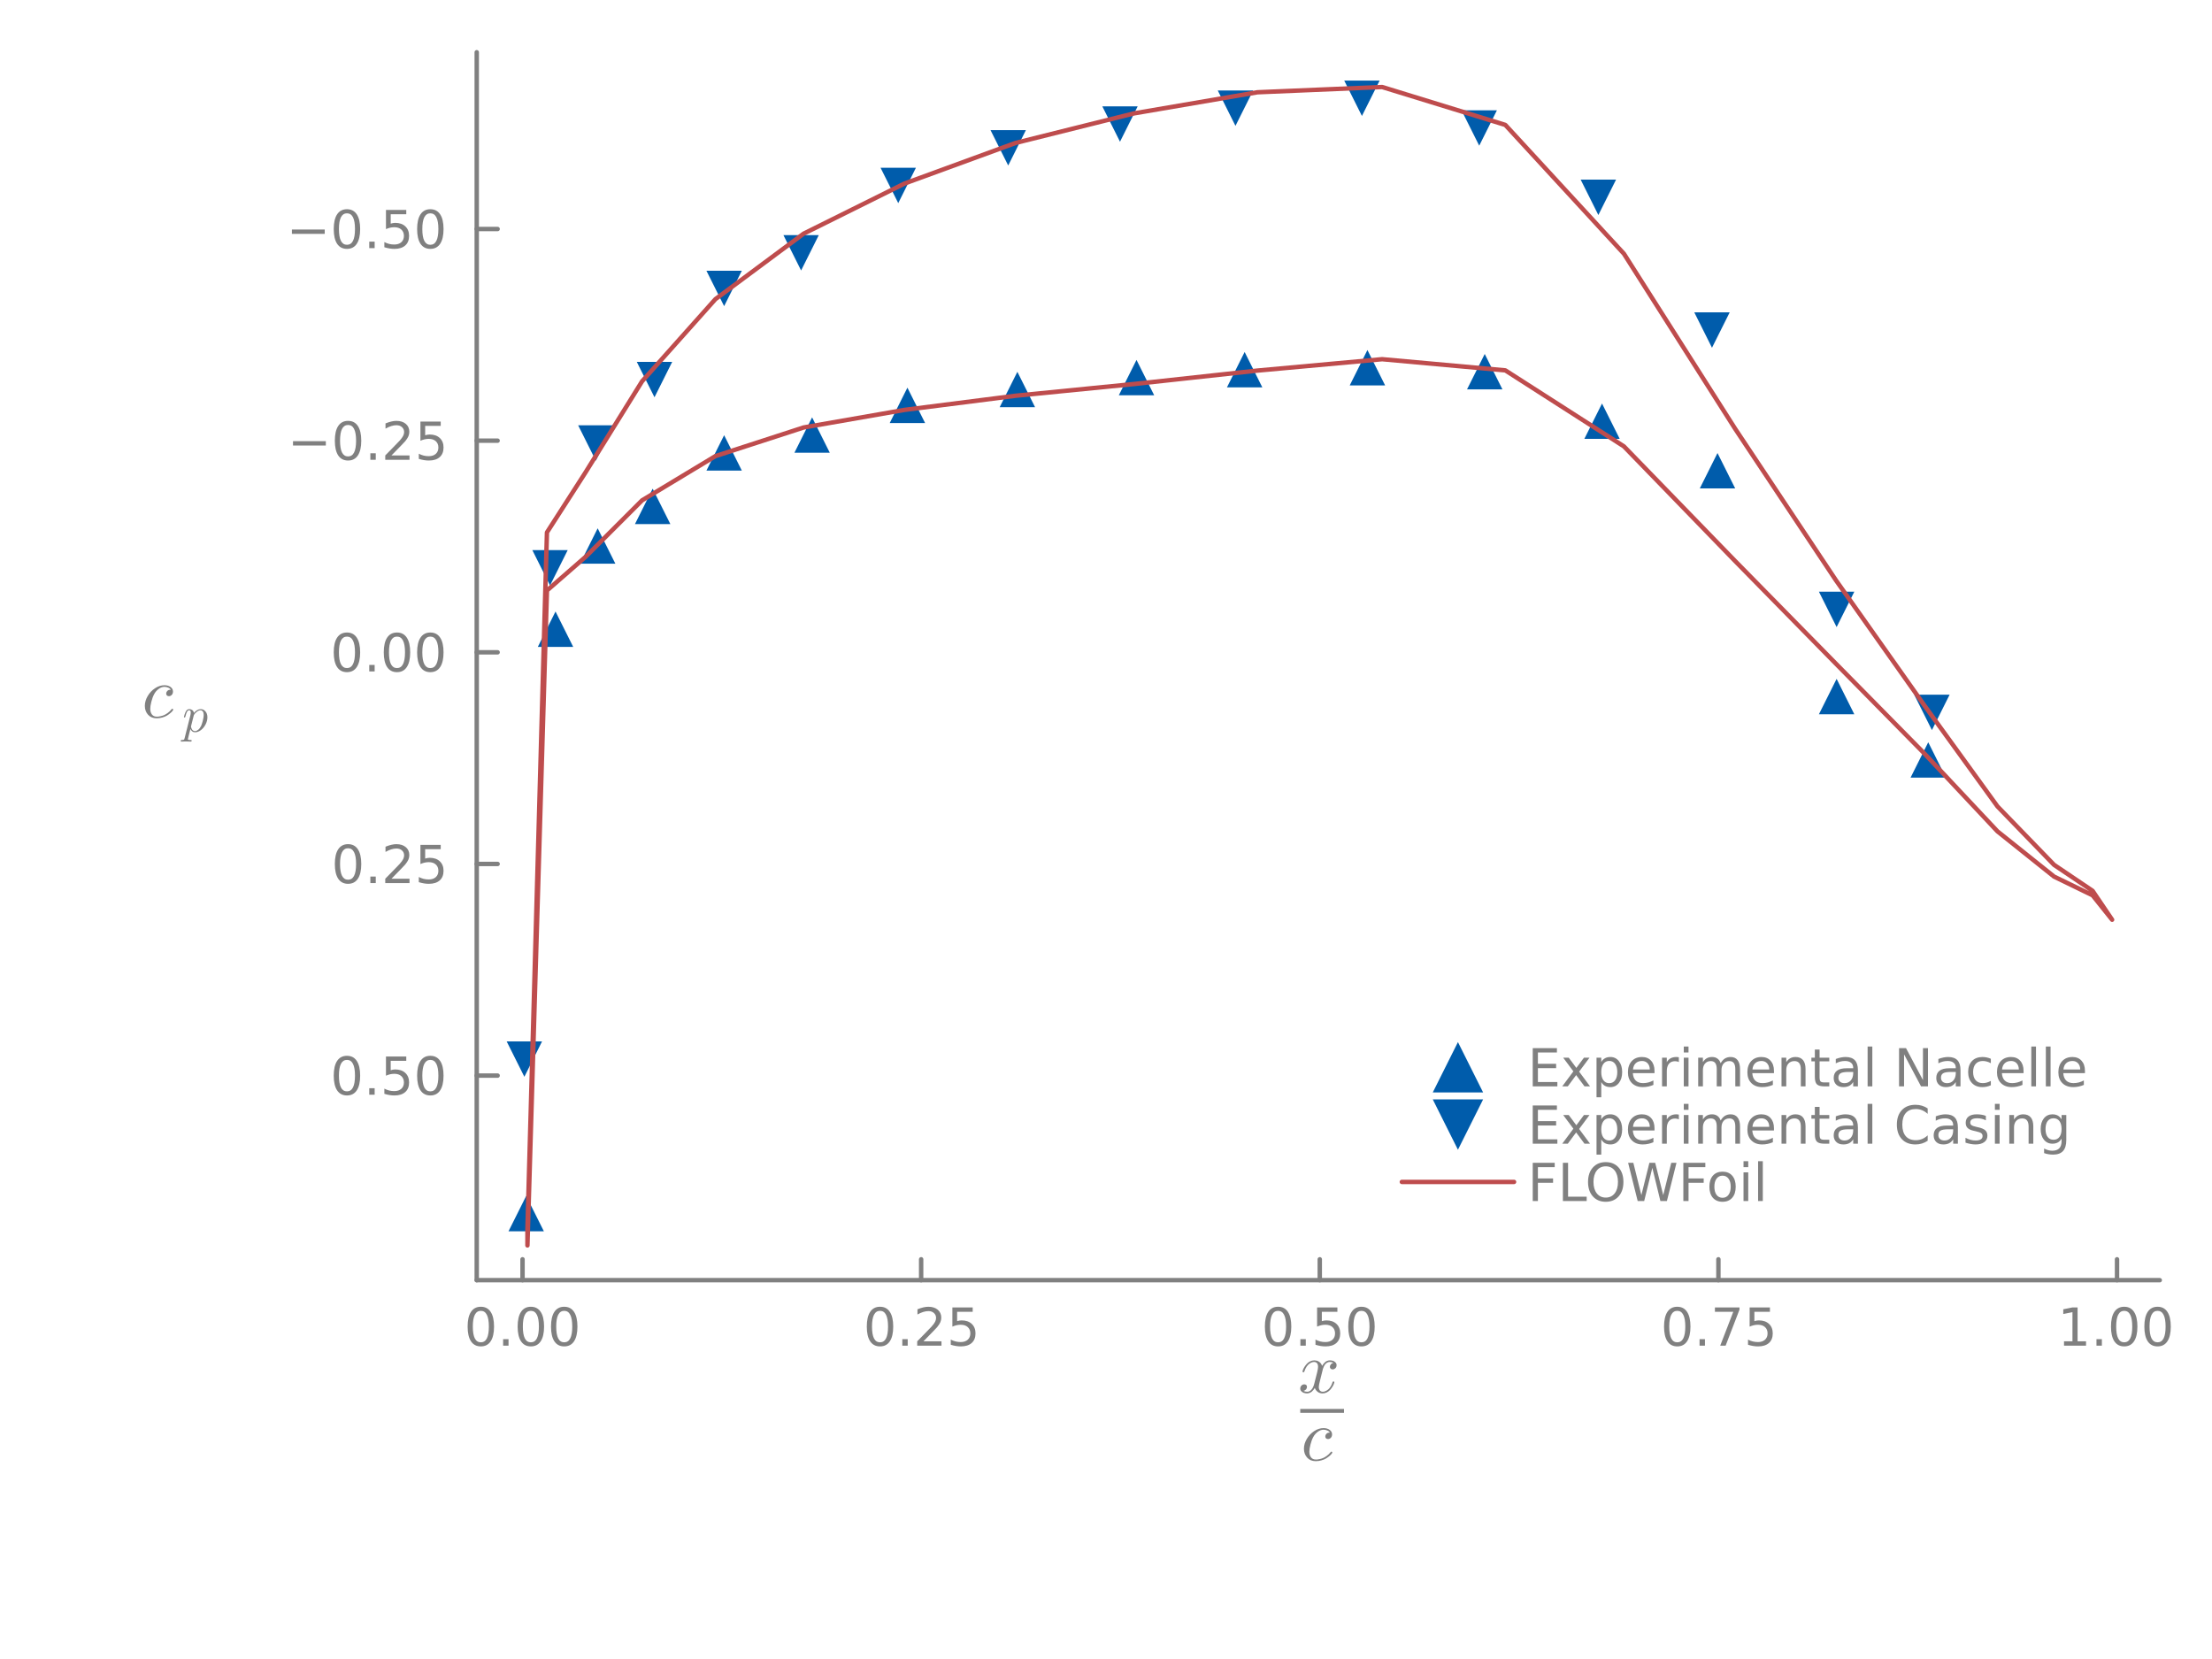 <?xml version="1.0" encoding="utf-8"?>
<svg xmlns="http://www.w3.org/2000/svg" xmlns:xlink="http://www.w3.org/1999/xlink" width="500" height="375" viewBox="0 0 2000 1500">
<defs>
  <clipPath id="clip530">
    <rect x="0" y="0" width="2000" height="1500"/>
  </clipPath>
</defs>
<defs>
  <clipPath id="clip531">
    <rect x="400" y="0" width="1401" height="1401"/>
  </clipPath>
</defs>
<defs>
  <clipPath id="clip532">
    <rect x="431" y="47" width="1523" height="1111"/>
  </clipPath>
</defs>
<polyline clip-path="url(#clip530)" style="stroke:#808080; stroke-linecap:round; stroke-linejoin:round; stroke-width:4; stroke-opacity:1; fill:none" points="431.038,1157.49 1952.76,1157.49 "/>
<polyline clip-path="url(#clip530)" style="stroke:#808080; stroke-linecap:round; stroke-linejoin:round; stroke-width:4; stroke-opacity:1; fill:none" points="472.449,1157.49 472.449,1138.6 "/>
<polyline clip-path="url(#clip530)" style="stroke:#808080; stroke-linecap:round; stroke-linejoin:round; stroke-width:4; stroke-opacity:1; fill:none" points="832.868,1157.49 832.868,1138.6 "/>
<polyline clip-path="url(#clip530)" style="stroke:#808080; stroke-linecap:round; stroke-linejoin:round; stroke-width:4; stroke-opacity:1; fill:none" points="1193.29,1157.49 1193.29,1138.6 "/>
<polyline clip-path="url(#clip530)" style="stroke:#808080; stroke-linecap:round; stroke-linejoin:round; stroke-width:4; stroke-opacity:1; fill:none" points="1553.71,1157.49 1553.71,1138.6 "/>
<polyline clip-path="url(#clip530)" style="stroke:#808080; stroke-linecap:round; stroke-linejoin:round; stroke-width:4; stroke-opacity:1; fill:none" points="1914.13,1157.49 1914.13,1138.6 "/>
<path clip-path="url(#clip530)" d="M434.752 1185.21 Q431.141 1185.21 429.312 1188.78 Q427.507 1192.32 427.507 1199.45 Q427.507 1206.55 429.312 1210.12 Q431.141 1213.66 434.752 1213.66 Q438.386 1213.66 440.192 1210.12 Q442.02 1206.55 442.02 1199.45 Q442.02 1192.32 440.192 1188.78 Q438.386 1185.21 434.752 1185.21 M434.752 1181.51 Q440.562 1181.51 443.618 1186.11 Q446.696 1190.7 446.696 1199.45 Q446.696 1208.17 443.618 1212.78 Q440.562 1217.36 434.752 1217.36 Q428.942 1217.36 425.863 1212.78 Q422.808 1208.17 422.808 1199.45 Q422.808 1190.7 425.863 1186.11 Q428.942 1181.51 434.752 1181.51 Z" fill="#808080" fill-rule="nonzero" fill-opacity="1" /><path clip-path="url(#clip530)" d="M454.914 1210.81 L459.798 1210.81 L459.798 1216.69 L454.914 1216.69 L454.914 1210.81 Z" fill="#808080" fill-rule="nonzero" fill-opacity="1" /><path clip-path="url(#clip530)" d="M479.983 1185.21 Q476.372 1185.21 474.543 1188.78 Q472.738 1192.32 472.738 1199.45 Q472.738 1206.55 474.543 1210.12 Q476.372 1213.66 479.983 1213.66 Q483.617 1213.66 485.423 1210.12 Q487.252 1206.55 487.252 1199.45 Q487.252 1192.32 485.423 1188.78 Q483.617 1185.21 479.983 1185.21 M479.983 1181.51 Q485.793 1181.51 488.849 1186.11 Q491.928 1190.7 491.928 1199.45 Q491.928 1208.17 488.849 1212.78 Q485.793 1217.36 479.983 1217.36 Q474.173 1217.36 471.094 1212.78 Q468.039 1208.17 468.039 1199.45 Q468.039 1190.7 471.094 1186.11 Q474.173 1181.51 479.983 1181.51 Z" fill="#808080" fill-rule="nonzero" fill-opacity="1" /><path clip-path="url(#clip530)" d="M510.145 1185.21 Q506.534 1185.21 504.705 1188.78 Q502.9 1192.32 502.9 1199.45 Q502.9 1206.55 504.705 1210.12 Q506.534 1213.66 510.145 1213.66 Q513.779 1213.66 515.585 1210.12 Q517.414 1206.55 517.414 1199.45 Q517.414 1192.32 515.585 1188.78 Q513.779 1185.21 510.145 1185.21 M510.145 1181.51 Q515.955 1181.51 519.011 1186.11 Q522.09 1190.7 522.09 1199.45 Q522.09 1208.17 519.011 1212.78 Q515.955 1217.36 510.145 1217.36 Q504.335 1217.36 501.256 1212.78 Q498.201 1208.17 498.201 1199.45 Q498.201 1190.7 501.256 1186.11 Q504.335 1181.51 510.145 1181.51 Z" fill="#808080" fill-rule="nonzero" fill-opacity="1" /><path clip-path="url(#clip530)" d="M795.669 1185.21 Q792.058 1185.21 790.229 1188.78 Q788.424 1192.32 788.424 1199.45 Q788.424 1206.55 790.229 1210.12 Q792.058 1213.66 795.669 1213.66 Q799.303 1213.66 801.109 1210.12 Q802.938 1206.55 802.938 1199.45 Q802.938 1192.32 801.109 1188.78 Q799.303 1185.21 795.669 1185.21 M795.669 1181.51 Q801.479 1181.51 804.535 1186.11 Q807.613 1190.7 807.613 1199.45 Q807.613 1208.17 804.535 1212.78 Q801.479 1217.36 795.669 1217.36 Q789.859 1217.36 786.78 1212.78 Q783.725 1208.17 783.725 1199.45 Q783.725 1190.7 786.78 1186.11 Q789.859 1181.51 795.669 1181.51 Z" fill="#808080" fill-rule="nonzero" fill-opacity="1" /><path clip-path="url(#clip530)" d="M815.831 1210.81 L820.715 1210.81 L820.715 1216.69 L815.831 1216.69 L815.831 1210.81 Z" fill="#808080" fill-rule="nonzero" fill-opacity="1" /><path clip-path="url(#clip530)" d="M834.928 1212.76 L851.247 1212.76 L851.247 1216.69 L829.303 1216.69 L829.303 1212.76 Q831.965 1210 836.548 1205.37 Q841.155 1200.72 842.335 1199.38 Q844.581 1196.86 845.46 1195.12 Q846.363 1193.36 846.363 1191.67 Q846.363 1188.92 844.419 1187.18 Q842.497 1185.44 839.396 1185.44 Q837.197 1185.44 834.743 1186.21 Q832.312 1186.97 829.535 1188.52 L829.535 1183.8 Q832.359 1182.67 834.812 1182.09 Q837.266 1181.51 839.303 1181.51 Q844.673 1181.51 847.868 1184.19 Q851.062 1186.88 851.062 1191.37 Q851.062 1193.5 850.252 1195.42 Q849.465 1197.32 847.359 1199.91 Q846.78 1200.58 843.678 1203.8 Q840.576 1206.99 834.928 1212.76 Z" fill="#808080" fill-rule="nonzero" fill-opacity="1" /><path clip-path="url(#clip530)" d="M861.108 1182.13 L879.465 1182.13 L879.465 1186.07 L865.391 1186.07 L865.391 1194.54 Q866.409 1194.19 867.428 1194.03 Q868.446 1193.85 869.465 1193.85 Q875.252 1193.85 878.632 1197.02 Q882.011 1200.19 882.011 1205.61 Q882.011 1211.18 878.539 1214.29 Q875.067 1217.36 868.747 1217.36 Q866.571 1217.36 864.303 1216.99 Q862.058 1216.62 859.65 1215.88 L859.65 1211.18 Q861.733 1212.32 863.956 1212.87 Q866.178 1213.43 868.655 1213.43 Q872.659 1213.43 874.997 1211.32 Q877.335 1209.22 877.335 1205.61 Q877.335 1201.99 874.997 1199.89 Q872.659 1197.78 868.655 1197.78 Q866.78 1197.78 864.905 1198.2 Q863.053 1198.61 861.108 1199.49 L861.108 1182.13 Z" fill="#808080" fill-rule="nonzero" fill-opacity="1" /><path clip-path="url(#clip530)" d="M1155.59 1185.21 Q1151.98 1185.21 1150.15 1188.78 Q1148.35 1192.32 1148.35 1199.45 Q1148.35 1206.55 1150.15 1210.12 Q1151.98 1213.66 1155.59 1213.66 Q1159.22 1213.66 1161.03 1210.12 Q1162.86 1206.55 1162.86 1199.45 Q1162.86 1192.32 1161.03 1188.78 Q1159.22 1185.21 1155.59 1185.21 M1155.59 1181.51 Q1161.4 1181.51 1164.46 1186.11 Q1167.54 1190.7 1167.54 1199.45 Q1167.54 1208.17 1164.46 1212.78 Q1161.4 1217.36 1155.59 1217.36 Q1149.78 1217.36 1146.7 1212.78 Q1143.65 1208.17 1143.65 1199.45 Q1143.65 1190.7 1146.7 1186.11 Q1149.78 1181.51 1155.59 1181.51 Z" fill="#808080" fill-rule="nonzero" fill-opacity="1" /><path clip-path="url(#clip530)" d="M1175.75 1210.81 L1180.64 1210.81 L1180.64 1216.69 L1175.75 1216.69 L1175.75 1210.81 Z" fill="#808080" fill-rule="nonzero" fill-opacity="1" /><path clip-path="url(#clip530)" d="M1190.87 1182.13 L1209.22 1182.13 L1209.22 1186.07 L1195.15 1186.07 L1195.15 1194.54 Q1196.17 1194.19 1197.19 1194.03 Q1198.21 1193.85 1199.22 1193.85 Q1205.01 1193.85 1208.39 1197.02 Q1211.77 1200.19 1211.77 1205.61 Q1211.77 1211.18 1208.3 1214.29 Q1204.83 1217.36 1198.51 1217.36 Q1196.33 1217.36 1194.06 1216.99 Q1191.82 1216.62 1189.41 1215.88 L1189.41 1211.18 Q1191.49 1212.32 1193.72 1212.87 Q1195.94 1213.43 1198.41 1213.43 Q1202.42 1213.43 1204.76 1211.32 Q1207.1 1209.22 1207.1 1205.61 Q1207.1 1201.99 1204.76 1199.89 Q1202.42 1197.78 1198.41 1197.78 Q1196.54 1197.78 1194.66 1198.2 Q1192.81 1198.61 1190.87 1199.49 L1190.87 1182.13 Z" fill="#808080" fill-rule="nonzero" fill-opacity="1" /><path clip-path="url(#clip530)" d="M1230.98 1185.21 Q1227.37 1185.21 1225.54 1188.78 Q1223.74 1192.32 1223.74 1199.45 Q1223.74 1206.55 1225.54 1210.12 Q1227.37 1213.66 1230.98 1213.66 Q1234.62 1213.66 1236.42 1210.12 Q1238.25 1206.55 1238.25 1199.45 Q1238.25 1192.32 1236.42 1188.78 Q1234.62 1185.21 1230.98 1185.21 M1230.98 1181.51 Q1236.79 1181.51 1239.85 1186.11 Q1242.93 1190.7 1242.93 1199.45 Q1242.93 1208.17 1239.85 1212.78 Q1236.79 1217.36 1230.98 1217.36 Q1225.17 1217.36 1222.09 1212.78 Q1219.04 1208.17 1219.04 1199.45 Q1219.04 1190.7 1222.09 1186.11 Q1225.17 1181.51 1230.98 1181.51 Z" fill="#808080" fill-rule="nonzero" fill-opacity="1" /><path clip-path="url(#clip530)" d="M1516.51 1185.21 Q1512.9 1185.21 1511.07 1188.78 Q1509.26 1192.32 1509.26 1199.45 Q1509.26 1206.55 1511.07 1210.12 Q1512.9 1213.66 1516.51 1213.66 Q1520.14 1213.66 1521.95 1210.12 Q1523.78 1206.55 1523.78 1199.45 Q1523.78 1192.32 1521.95 1188.78 Q1520.14 1185.21 1516.51 1185.21 M1516.51 1181.51 Q1522.32 1181.51 1525.37 1186.11 Q1528.45 1190.7 1528.45 1199.45 Q1528.45 1208.17 1525.37 1212.78 Q1522.32 1217.36 1516.51 1217.36 Q1510.7 1217.36 1507.62 1212.78 Q1504.56 1208.17 1504.56 1199.45 Q1504.56 1190.7 1507.62 1186.11 Q1510.7 1181.51 1516.51 1181.51 Z" fill="#808080" fill-rule="nonzero" fill-opacity="1" /><path clip-path="url(#clip530)" d="M1536.67 1210.81 L1541.55 1210.81 L1541.55 1216.69 L1536.67 1216.69 L1536.67 1210.81 Z" fill="#808080" fill-rule="nonzero" fill-opacity="1" /><path clip-path="url(#clip530)" d="M1550.56 1182.13 L1572.78 1182.13 L1572.78 1184.12 L1560.23 1216.69 L1555.35 1216.69 L1567.16 1186.07 L1550.56 1186.07 L1550.56 1182.13 Z" fill="#808080" fill-rule="nonzero" fill-opacity="1" /><path clip-path="url(#clip530)" d="M1581.95 1182.13 L1600.3 1182.13 L1600.3 1186.07 L1586.23 1186.07 L1586.23 1194.54 Q1587.25 1194.19 1588.27 1194.03 Q1589.29 1193.85 1590.3 1193.85 Q1596.09 1193.85 1599.47 1197.02 Q1602.85 1200.19 1602.85 1205.61 Q1602.85 1211.18 1599.38 1214.29 Q1595.91 1217.36 1589.59 1217.36 Q1587.41 1217.36 1585.14 1216.99 Q1582.9 1216.62 1580.49 1215.88 L1580.49 1211.18 Q1582.57 1212.32 1584.79 1212.87 Q1587.02 1213.43 1589.49 1213.43 Q1593.5 1213.43 1595.84 1211.32 Q1598.17 1209.22 1598.17 1205.61 Q1598.17 1201.99 1595.84 1199.89 Q1593.5 1197.78 1589.49 1197.78 Q1587.62 1197.78 1585.74 1198.2 Q1583.89 1198.61 1581.95 1199.49 L1581.95 1182.13 Z" fill="#808080" fill-rule="nonzero" fill-opacity="1" /><path clip-path="url(#clip530)" d="M1866.2 1212.76 L1873.84 1212.76 L1873.84 1186.39 L1865.53 1188.06 L1865.53 1183.8 L1873.79 1182.13 L1878.47 1182.13 L1878.47 1212.76 L1886.11 1212.76 L1886.11 1216.69 L1866.2 1216.69 L1866.2 1212.76 Z" fill="#808080" fill-rule="nonzero" fill-opacity="1" /><path clip-path="url(#clip530)" d="M1895.55 1210.81 L1900.43 1210.81 L1900.43 1216.69 L1895.55 1216.69 L1895.55 1210.81 Z" fill="#808080" fill-rule="nonzero" fill-opacity="1" /><path clip-path="url(#clip530)" d="M1920.62 1185.21 Q1917.01 1185.21 1915.18 1188.78 Q1913.37 1192.32 1913.37 1199.45 Q1913.37 1206.55 1915.18 1210.12 Q1917.01 1213.66 1920.62 1213.66 Q1924.25 1213.66 1926.06 1210.12 Q1927.89 1206.55 1927.89 1199.45 Q1927.89 1192.32 1926.06 1188.78 Q1924.25 1185.21 1920.62 1185.21 M1920.62 1181.51 Q1926.43 1181.51 1929.48 1186.11 Q1932.56 1190.7 1932.56 1199.45 Q1932.56 1208.17 1929.48 1212.78 Q1926.43 1217.36 1920.62 1217.36 Q1914.81 1217.36 1911.73 1212.78 Q1908.67 1208.17 1908.67 1199.45 Q1908.67 1190.7 1911.73 1186.11 Q1914.81 1181.51 1920.62 1181.51 Z" fill="#808080" fill-rule="nonzero" fill-opacity="1" /><path clip-path="url(#clip530)" d="M1950.78 1185.21 Q1947.17 1185.21 1945.34 1188.78 Q1943.54 1192.32 1943.54 1199.45 Q1943.54 1206.55 1945.34 1210.12 Q1947.17 1213.66 1950.78 1213.66 Q1954.42 1213.66 1956.22 1210.12 Q1958.05 1206.55 1958.05 1199.45 Q1958.05 1192.32 1956.22 1188.78 Q1954.42 1185.21 1950.78 1185.21 M1950.78 1181.51 Q1956.59 1181.51 1959.65 1186.11 Q1962.73 1190.7 1962.73 1199.45 Q1962.73 1208.17 1959.65 1212.78 Q1956.59 1217.36 1950.78 1217.36 Q1944.97 1217.36 1941.89 1212.78 Q1938.84 1208.17 1938.84 1199.45 Q1938.84 1190.7 1941.89 1186.11 Q1944.97 1181.51 1950.78 1181.51 Z" fill="#808080" fill-rule="nonzero" fill-opacity="1" /><path clip-path="url(#clip530)" d="M1208.48 1234.31 Q1208.48 1236.12 1207.36 1237.15 Q1206.23 1238.15 1204.94 1238.15 Q1203.72 1238.15 1203.07 1237.44 Q1202.43 1236.73 1202.43 1235.83 Q1202.43 1234.6 1203.33 1233.54 Q1204.23 1232.48 1205.59 1232.25 Q1204.27 1231.42 1202.3 1231.42 Q1201.01 1231.42 1199.89 1232.09 Q1198.79 1232.77 1198.11 1233.64 Q1197.47 1234.51 1196.89 1235.76 Q1196.34 1236.99 1196.12 1237.73 Q1195.92 1238.44 1195.76 1239.21 L1193.51 1248.23 Q1192.41 1252.51 1192.41 1254.02 Q1192.41 1255.89 1193.32 1257.15 Q1194.22 1258.37 1196.02 1258.37 Q1196.73 1258.37 1197.53 1258.18 Q1198.34 1257.95 1199.37 1257.37 Q1200.43 1256.76 1201.37 1255.86 Q1202.33 1254.93 1203.27 1253.35 Q1204.2 1251.77 1204.81 1249.74 Q1205.01 1249.03 1205.65 1249.03 Q1206.46 1249.03 1206.46 1249.68 Q1206.46 1250.22 1206 1251.38 Q1205.59 1252.51 1204.65 1253.99 Q1203.75 1255.44 1202.56 1256.76 Q1201.37 1258.05 1199.6 1258.95 Q1197.82 1259.85 1195.89 1259.85 Q1193.12 1259.85 1191.29 1258.37 Q1189.45 1256.89 1188.77 1254.83 Q1188.61 1255.12 1188.39 1255.51 Q1188.16 1255.89 1187.49 1256.76 Q1186.84 1257.6 1186.1 1258.24 Q1185.36 1258.86 1184.2 1259.34 Q1183.07 1259.85 1181.85 1259.85 Q1180.3 1259.85 1178.92 1259.4 Q1177.57 1258.95 1176.6 1257.92 Q1175.63 1256.89 1175.63 1255.47 Q1175.63 1253.9 1176.7 1252.8 Q1177.79 1251.67 1179.27 1251.67 Q1180.21 1251.67 1180.95 1252.22 Q1181.72 1252.77 1181.72 1253.96 Q1181.72 1255.28 1180.82 1256.28 Q1179.92 1257.28 1178.63 1257.53 Q1179.95 1258.37 1181.91 1258.37 Q1184.04 1258.37 1185.71 1256.5 Q1187.39 1254.64 1188.19 1251.51 Q1190.19 1244.01 1190.96 1240.66 Q1191.74 1237.28 1191.74 1235.83 Q1191.74 1234.48 1191.38 1233.54 Q1191.03 1232.61 1190.42 1232.19 Q1189.84 1231.74 1189.29 1231.58 Q1188.77 1231.42 1188.19 1231.42 Q1187.23 1231.42 1186.13 1231.8 Q1185.07 1232.19 1183.78 1233.09 Q1182.53 1233.96 1181.33 1235.76 Q1180.14 1237.57 1179.34 1240.05 Q1179.18 1240.79 1178.47 1240.79 Q1177.7 1240.76 1177.7 1240.11 Q1177.7 1239.56 1178.11 1238.44 Q1178.56 1237.28 1179.47 1235.83 Q1180.4 1234.38 1181.59 1233.09 Q1182.82 1231.77 1184.59 1230.87 Q1186.39 1229.97 1188.32 1229.97 Q1189.19 1229.97 1190.03 1230.16 Q1190.9 1230.32 1191.93 1230.8 Q1192.99 1231.29 1193.93 1232.35 Q1194.86 1233.41 1195.44 1234.96 Q1195.83 1234.22 1196.34 1233.51 Q1196.89 1232.8 1197.73 1231.93 Q1198.6 1231.03 1199.79 1230.51 Q1201.01 1229.97 1202.36 1229.97 Q1203.69 1229.97 1204.97 1230.32 Q1206.26 1230.64 1207.36 1231.71 Q1208.48 1232.74 1208.48 1234.31 Z" fill="#808080" fill-rule="nonzero" fill-opacity="1" /><path clip-path="url(#clip530)" d="M1175.63 1277.44 L1215.2 1277.44 L1215.2 1273.92 L1175.63 1273.92  Z" fill="#808080" fill-rule="evenodd" fill-opacity="1"/>
<path clip-path="url(#clip530)" d="M1204.38 1312.76 Q1204.64 1313.05 1204.64 1313.34 Q1204.64 1313.63 1203.99 1314.46 Q1203.38 1315.3 1202.06 1316.43 Q1200.74 1317.56 1199.03 1318.62 Q1197.32 1319.68 1194.81 1320.39 Q1192.3 1321.13 1189.66 1321.13 Q1184.73 1321.13 1181.83 1317.88 Q1178.97 1314.62 1178.97 1309.95 Q1178.97 1305.41 1181.51 1301.07 Q1184.06 1296.69 1188.18 1293.98 Q1192.3 1291.24 1196.65 1291.24 Q1200.09 1291.24 1202.25 1292.85 Q1204.41 1294.46 1204.41 1296.91 Q1204.41 1298.81 1203.31 1299.97 Q1202.22 1301.13 1200.74 1301.13 Q1199.71 1301.13 1199 1300.55 Q1198.29 1299.94 1198.29 1298.81 Q1198.29 1297.36 1199.48 1296.23 Q1199.93 1295.78 1200.45 1295.59 Q1201 1295.37 1201.32 1295.37 Q1201.64 1295.33 1202.38 1295.33 Q1201.7 1294.08 1200.09 1293.4 Q1198.52 1292.69 1196.71 1292.69 Q1194.04 1292.69 1191.5 1294.56 Q1188.95 1296.4 1187.41 1299.29 Q1185.86 1302.13 1184.86 1306.15 Q1183.86 1310.15 1183.86 1312.47 Q1183.86 1315.66 1185.34 1317.65 Q1186.83 1319.65 1189.79 1319.65 Q1190.37 1319.65 1190.98 1319.62 Q1191.62 1319.58 1193.23 1319.23 Q1194.88 1318.88 1196.33 1318.26 Q1197.78 1317.65 1199.61 1316.33 Q1201.48 1314.98 1202.96 1313.14 Q1203.48 1312.47 1203.83 1312.47 Q1204.12 1312.47 1204.38 1312.76 Z" fill="#808080" fill-rule="nonzero" fill-opacity="1" /><polyline clip-path="url(#clip530)" style="stroke:#808080; stroke-linecap:round; stroke-linejoin:round; stroke-width:4; stroke-opacity:1; fill:none" points="431.038,47.244 431.038,1157.49 "/>
<polyline clip-path="url(#clip530)" style="stroke:#808080; stroke-linecap:round; stroke-linejoin:round; stroke-width:4; stroke-opacity:1; fill:none" points="431.038,207.073 449.936,207.073 "/>
<polyline clip-path="url(#clip530)" style="stroke:#808080; stroke-linecap:round; stroke-linejoin:round; stroke-width:4; stroke-opacity:1; fill:none" points="431.038,398.434 449.936,398.434 "/>
<polyline clip-path="url(#clip530)" style="stroke:#808080; stroke-linecap:round; stroke-linejoin:round; stroke-width:4; stroke-opacity:1; fill:none" points="431.038,589.795 449.936,589.795 "/>
<polyline clip-path="url(#clip530)" style="stroke:#808080; stroke-linecap:round; stroke-linejoin:round; stroke-width:4; stroke-opacity:1; fill:none" points="431.038,781.156 449.936,781.156 "/>
<polyline clip-path="url(#clip530)" style="stroke:#808080; stroke-linecap:round; stroke-linejoin:round; stroke-width:4; stroke-opacity:1; fill:none" points="431.038,972.517 449.936,972.517 "/>
<path clip-path="url(#clip530)" d="M263.932 207.525 L293.608 207.525 L293.608 211.46 L263.932 211.46 L263.932 207.525 Z" fill="#808080" fill-rule="nonzero" fill-opacity="1" /><path clip-path="url(#clip530)" d="M313.701 192.872 Q310.09 192.872 308.261 196.437 Q306.455 199.979 306.455 207.108 Q306.455 214.215 308.261 217.779 Q310.09 221.321 313.701 221.321 Q317.335 221.321 319.14 217.779 Q320.969 214.215 320.969 207.108 Q320.969 199.979 319.14 196.437 Q317.335 192.872 313.701 192.872 M313.701 189.168 Q319.511 189.168 322.566 193.775 Q325.645 198.358 325.645 207.108 Q325.645 215.835 322.566 220.441 Q319.511 225.025 313.701 225.025 Q307.891 225.025 304.812 220.441 Q301.756 215.835 301.756 207.108 Q301.756 198.358 304.812 193.775 Q307.891 189.168 313.701 189.168 Z" fill="#808080" fill-rule="nonzero" fill-opacity="1" /><path clip-path="url(#clip530)" d="M333.863 218.474 L338.747 218.474 L338.747 224.353 L333.863 224.353 L333.863 218.474 Z" fill="#808080" fill-rule="nonzero" fill-opacity="1" /><path clip-path="url(#clip530)" d="M348.978 189.793 L367.335 189.793 L367.335 193.729 L353.261 193.729 L353.261 202.201 Q354.279 201.854 355.298 201.692 Q356.316 201.506 357.335 201.506 Q363.122 201.506 366.501 204.678 Q369.881 207.849 369.881 213.266 Q369.881 218.844 366.409 221.946 Q362.937 225.025 356.617 225.025 Q354.441 225.025 352.173 224.654 Q349.927 224.284 347.52 223.543 L347.52 218.844 Q349.603 219.978 351.825 220.534 Q354.048 221.09 356.525 221.09 Q360.529 221.09 362.867 218.983 Q365.205 216.877 365.205 213.266 Q365.205 209.654 362.867 207.548 Q360.529 205.442 356.525 205.442 Q354.65 205.442 352.775 205.858 Q350.923 206.275 348.978 207.154 L348.978 189.793 Z" fill="#808080" fill-rule="nonzero" fill-opacity="1" /><path clip-path="url(#clip530)" d="M389.094 192.872 Q385.483 192.872 383.654 196.437 Q381.848 199.979 381.848 207.108 Q381.848 214.215 383.654 217.779 Q385.483 221.321 389.094 221.321 Q392.728 221.321 394.534 217.779 Q396.362 214.215 396.362 207.108 Q396.362 199.979 394.534 196.437 Q392.728 192.872 389.094 192.872 M389.094 189.168 Q394.904 189.168 397.96 193.775 Q401.038 198.358 401.038 207.108 Q401.038 215.835 397.96 220.441 Q394.904 225.025 389.094 225.025 Q383.284 225.025 380.205 220.441 Q377.149 215.835 377.149 207.108 Q377.149 198.358 380.205 193.775 Q383.284 189.168 389.094 189.168 Z" fill="#808080" fill-rule="nonzero" fill-opacity="1" /><path clip-path="url(#clip530)" d="M264.928 398.886 L294.604 398.886 L294.604 402.821 L264.928 402.821 L264.928 398.886 Z" fill="#808080" fill-rule="nonzero" fill-opacity="1" /><path clip-path="url(#clip530)" d="M314.696 384.233 Q311.085 384.233 309.256 387.798 Q307.451 391.34 307.451 398.469 Q307.451 405.576 309.256 409.14 Q311.085 412.682 314.696 412.682 Q318.33 412.682 320.136 409.14 Q321.965 405.576 321.965 398.469 Q321.965 391.34 320.136 387.798 Q318.33 384.233 314.696 384.233 M314.696 380.529 Q320.506 380.529 323.562 385.136 Q326.64 389.719 326.64 398.469 Q326.64 407.196 323.562 411.802 Q320.506 416.386 314.696 416.386 Q308.886 416.386 305.807 411.802 Q302.752 407.196 302.752 398.469 Q302.752 389.719 305.807 385.136 Q308.886 380.529 314.696 380.529 Z" fill="#808080" fill-rule="nonzero" fill-opacity="1" /><path clip-path="url(#clip530)" d="M334.858 409.835 L339.742 409.835 L339.742 415.714 L334.858 415.714 L334.858 409.835 Z" fill="#808080" fill-rule="nonzero" fill-opacity="1" /><path clip-path="url(#clip530)" d="M353.955 411.779 L370.274 411.779 L370.274 415.714 L348.33 415.714 L348.33 411.779 Q350.992 409.025 355.575 404.395 Q360.182 399.742 361.362 398.4 Q363.608 395.877 364.487 394.14 Q365.39 392.381 365.39 390.691 Q365.39 387.937 363.446 386.201 Q361.525 384.465 358.423 384.465 Q356.224 384.465 353.77 385.228 Q351.339 385.992 348.562 387.543 L348.562 382.821 Q351.386 381.687 353.839 381.108 Q356.293 380.529 358.33 380.529 Q363.7 380.529 366.895 383.215 Q370.089 385.9 370.089 390.39 Q370.089 392.52 369.279 394.441 Q368.492 396.34 366.386 398.932 Q365.807 399.603 362.705 402.821 Q359.603 406.015 353.955 411.779 Z" fill="#808080" fill-rule="nonzero" fill-opacity="1" /><path clip-path="url(#clip530)" d="M380.136 381.154 L398.492 381.154 L398.492 385.09 L384.418 385.09 L384.418 393.562 Q385.436 393.215 386.455 393.052 Q387.473 392.867 388.492 392.867 Q394.279 392.867 397.659 396.039 Q401.038 399.21 401.038 404.627 Q401.038 410.205 397.566 413.307 Q394.094 416.386 387.774 416.386 Q385.598 416.386 383.33 416.015 Q381.085 415.645 378.677 414.904 L378.677 410.205 Q380.761 411.339 382.983 411.895 Q385.205 412.451 387.682 412.451 Q391.686 412.451 394.024 410.344 Q396.362 408.238 396.362 404.627 Q396.362 401.015 394.024 398.909 Q391.686 396.802 387.682 396.802 Q385.807 396.802 383.932 397.219 Q382.08 397.636 380.136 398.515 L380.136 381.154 Z" fill="#808080" fill-rule="nonzero" fill-opacity="1" /><path clip-path="url(#clip530)" d="M313.701 575.594 Q310.09 575.594 308.261 579.159 Q306.455 582.7 306.455 589.83 Q306.455 596.937 308.261 600.501 Q310.09 604.043 313.701 604.043 Q317.335 604.043 319.14 600.501 Q320.969 596.937 320.969 589.83 Q320.969 582.7 319.14 579.159 Q317.335 575.594 313.701 575.594 M313.701 571.89 Q319.511 571.89 322.566 576.497 Q325.645 581.08 325.645 589.83 Q325.645 598.557 322.566 603.163 Q319.511 607.747 313.701 607.747 Q307.891 607.747 304.812 603.163 Q301.756 598.557 301.756 589.83 Q301.756 581.08 304.812 576.497 Q307.891 571.89 313.701 571.89 Z" fill="#808080" fill-rule="nonzero" fill-opacity="1" /><path clip-path="url(#clip530)" d="M333.863 601.196 L338.747 601.196 L338.747 607.075 L333.863 607.075 L333.863 601.196 Z" fill="#808080" fill-rule="nonzero" fill-opacity="1" /><path clip-path="url(#clip530)" d="M358.932 575.594 Q355.321 575.594 353.492 579.159 Q351.687 582.7 351.687 589.83 Q351.687 596.937 353.492 600.501 Q355.321 604.043 358.932 604.043 Q362.566 604.043 364.372 600.501 Q366.2 596.937 366.2 589.83 Q366.2 582.7 364.372 579.159 Q362.566 575.594 358.932 575.594 M358.932 571.89 Q364.742 571.89 367.798 576.497 Q370.876 581.08 370.876 589.83 Q370.876 598.557 367.798 603.163 Q364.742 607.747 358.932 607.747 Q353.122 607.747 350.043 603.163 Q346.988 598.557 346.988 589.83 Q346.988 581.08 350.043 576.497 Q353.122 571.89 358.932 571.89 Z" fill="#808080" fill-rule="nonzero" fill-opacity="1" /><path clip-path="url(#clip530)" d="M389.094 575.594 Q385.483 575.594 383.654 579.159 Q381.848 582.7 381.848 589.83 Q381.848 596.937 383.654 600.501 Q385.483 604.043 389.094 604.043 Q392.728 604.043 394.534 600.501 Q396.362 596.937 396.362 589.83 Q396.362 582.7 394.534 579.159 Q392.728 575.594 389.094 575.594 M389.094 571.89 Q394.904 571.89 397.96 576.497 Q401.038 581.08 401.038 589.83 Q401.038 598.557 397.96 603.163 Q394.904 607.747 389.094 607.747 Q383.284 607.747 380.205 603.163 Q377.149 598.557 377.149 589.83 Q377.149 581.08 380.205 576.497 Q383.284 571.89 389.094 571.89 Z" fill="#808080" fill-rule="nonzero" fill-opacity="1" /><path clip-path="url(#clip530)" d="M314.696 766.955 Q311.085 766.955 309.256 770.52 Q307.451 774.061 307.451 781.191 Q307.451 788.297 309.256 791.862 Q311.085 795.404 314.696 795.404 Q318.33 795.404 320.136 791.862 Q321.965 788.297 321.965 781.191 Q321.965 774.061 320.136 770.52 Q318.33 766.955 314.696 766.955 M314.696 763.251 Q320.506 763.251 323.562 767.858 Q326.64 772.441 326.64 781.191 Q326.64 789.918 323.562 794.524 Q320.506 799.108 314.696 799.108 Q308.886 799.108 305.807 794.524 Q302.752 789.918 302.752 781.191 Q302.752 772.441 305.807 767.858 Q308.886 763.251 314.696 763.251 Z" fill="#808080" fill-rule="nonzero" fill-opacity="1" /><path clip-path="url(#clip530)" d="M334.858 792.557 L339.742 792.557 L339.742 798.436 L334.858 798.436 L334.858 792.557 Z" fill="#808080" fill-rule="nonzero" fill-opacity="1" /><path clip-path="url(#clip530)" d="M353.955 794.501 L370.274 794.501 L370.274 798.436 L348.33 798.436 L348.33 794.501 Q350.992 791.747 355.575 787.117 Q360.182 782.464 361.362 781.122 Q363.608 778.598 364.487 776.862 Q365.39 775.103 365.39 773.413 Q365.39 770.659 363.446 768.923 Q361.525 767.186 358.423 767.186 Q356.224 767.186 353.77 767.95 Q351.339 768.714 348.562 770.265 L348.562 765.543 Q351.386 764.409 353.839 763.83 Q356.293 763.251 358.33 763.251 Q363.7 763.251 366.895 765.936 Q370.089 768.622 370.089 773.112 Q370.089 775.242 369.279 777.163 Q368.492 779.061 366.386 781.654 Q365.807 782.325 362.705 785.543 Q359.603 788.737 353.955 794.501 Z" fill="#808080" fill-rule="nonzero" fill-opacity="1" /><path clip-path="url(#clip530)" d="M380.136 763.876 L398.492 763.876 L398.492 767.811 L384.418 767.811 L384.418 776.284 Q385.436 775.936 386.455 775.774 Q387.473 775.589 388.492 775.589 Q394.279 775.589 397.659 778.76 Q401.038 781.932 401.038 787.348 Q401.038 792.927 397.566 796.029 Q394.094 799.108 387.774 799.108 Q385.598 799.108 383.33 798.737 Q381.085 798.367 378.677 797.626 L378.677 792.927 Q380.761 794.061 382.983 794.617 Q385.205 795.172 387.682 795.172 Q391.686 795.172 394.024 793.066 Q396.362 790.96 396.362 787.348 Q396.362 783.737 394.024 781.631 Q391.686 779.524 387.682 779.524 Q385.807 779.524 383.932 779.941 Q382.08 780.358 380.136 781.237 L380.136 763.876 Z" fill="#808080" fill-rule="nonzero" fill-opacity="1" /><path clip-path="url(#clip530)" d="M313.701 958.316 Q310.09 958.316 308.261 961.881 Q306.455 965.422 306.455 972.552 Q306.455 979.658 308.261 983.223 Q310.09 986.765 313.701 986.765 Q317.335 986.765 319.14 983.223 Q320.969 979.658 320.969 972.552 Q320.969 965.422 319.14 961.881 Q317.335 958.316 313.701 958.316 M313.701 954.612 Q319.511 954.612 322.566 959.219 Q325.645 963.802 325.645 972.552 Q325.645 981.279 322.566 985.885 Q319.511 990.469 313.701 990.469 Q307.891 990.469 304.812 985.885 Q301.756 981.279 301.756 972.552 Q301.756 963.802 304.812 959.219 Q307.891 954.612 313.701 954.612 Z" fill="#808080" fill-rule="nonzero" fill-opacity="1" /><path clip-path="url(#clip530)" d="M333.863 983.918 L338.747 983.918 L338.747 989.797 L333.863 989.797 L333.863 983.918 Z" fill="#808080" fill-rule="nonzero" fill-opacity="1" /><path clip-path="url(#clip530)" d="M348.978 955.237 L367.335 955.237 L367.335 959.172 L353.261 959.172 L353.261 967.645 Q354.279 967.297 355.298 967.135 Q356.316 966.95 357.335 966.95 Q363.122 966.95 366.501 970.121 Q369.881 973.293 369.881 978.709 Q369.881 984.288 366.409 987.39 Q362.937 990.469 356.617 990.469 Q354.441 990.469 352.173 990.098 Q349.927 989.728 347.52 988.987 L347.52 984.288 Q349.603 985.422 351.825 985.978 Q354.048 986.533 356.525 986.533 Q360.529 986.533 362.867 984.427 Q365.205 982.32 365.205 978.709 Q365.205 975.098 362.867 972.992 Q360.529 970.885 356.525 970.885 Q354.65 970.885 352.775 971.302 Q350.923 971.719 348.978 972.598 L348.978 955.237 Z" fill="#808080" fill-rule="nonzero" fill-opacity="1" /><path clip-path="url(#clip530)" d="M389.094 958.316 Q385.483 958.316 383.654 961.881 Q381.848 965.422 381.848 972.552 Q381.848 979.658 383.654 983.223 Q385.483 986.765 389.094 986.765 Q392.728 986.765 394.534 983.223 Q396.362 979.658 396.362 972.552 Q396.362 965.422 394.534 961.881 Q392.728 958.316 389.094 958.316 M389.094 954.612 Q394.904 954.612 397.96 959.219 Q401.038 963.802 401.038 972.552 Q401.038 981.279 397.96 985.885 Q394.904 990.469 389.094 990.469 Q383.284 990.469 380.205 985.885 Q377.149 981.279 377.149 972.552 Q377.149 963.802 380.205 959.219 Q383.284 954.612 389.094 954.612 Z" fill="#808080" fill-rule="nonzero" fill-opacity="1" /><path clip-path="url(#clip530)" d="M156.37 641.076 Q156.628 641.366 156.628 641.656 Q156.628 641.946 155.983 642.783 Q155.371 643.621 154.051 644.748 Q152.731 645.875 151.024 646.938 Q149.317 648.001 146.805 648.709 Q144.293 649.45 141.652 649.45 Q136.724 649.45 133.826 646.197 Q130.959 642.944 130.959 638.275 Q130.959 633.733 133.504 629.386 Q136.048 625.006 140.17 622.3 Q144.293 619.563 148.64 619.563 Q152.086 619.563 154.244 621.173 Q156.402 622.783 156.402 625.231 Q156.402 627.131 155.307 628.291 Q154.212 629.45 152.731 629.45 Q151.7 629.45 150.991 628.87 Q150.283 628.258 150.283 627.131 Q150.283 625.682 151.475 624.555 Q151.925 624.104 152.441 623.911 Q152.988 623.685 153.31 623.685 Q153.632 623.653 154.373 623.653 Q153.697 622.397 152.086 621.721 Q150.508 621.012 148.705 621.012 Q146.032 621.012 143.488 622.88 Q140.943 624.716 139.397 627.614 Q137.852 630.448 136.853 634.474 Q135.855 638.468 135.855 640.787 Q135.855 643.975 137.336 645.972 Q138.818 647.968 141.781 647.968 Q142.36 647.968 142.972 647.936 Q143.616 647.904 145.227 647.55 Q146.869 647.196 148.318 646.584 Q149.768 645.972 151.603 644.651 Q153.471 643.299 154.953 641.463 Q155.468 640.787 155.822 640.787 Q156.112 640.787 156.37 641.076 Z" fill="#808080" fill-rule="nonzero" fill-opacity="1" /><path clip-path="url(#clip530)" d="M187.538 648.532 Q187.538 651.824 185.87 655.002 Q184.224 658.181 181.632 660.142 Q179.039 662.081 176.402 662.081 Q174.823 662.081 173.764 661.224 Q172.727 660.345 172.163 659.105 Q171.735 660.638 170.811 664.313 Q169.886 667.988 169.886 668.348 Q169.886 668.551 169.931 668.641 Q169.976 668.732 170.179 668.844 Q170.382 668.98 170.878 669.025 Q171.374 669.092 172.208 669.092 Q172.637 669.092 172.794 669.092 Q172.975 669.115 173.133 669.228 Q173.313 669.34 173.313 669.588 Q173.313 670.513 172.479 670.513 Q171.735 670.513 170.202 670.445 Q168.669 670.377 167.902 670.377 Q167.249 670.377 165.941 670.445 Q164.633 670.513 164.025 670.513 Q163.416 670.513 163.416 669.972 Q163.416 669.656 163.506 669.453 Q163.574 669.273 163.754 669.183 Q163.935 669.115 164.092 669.092 Q164.228 669.092 164.498 669.092 Q165.535 669.092 165.986 668.912 Q166.437 668.754 166.595 668.416 Q166.775 668.1 166.978 667.199 L172.163 646.638 Q172.479 645.263 172.479 644.294 Q172.479 643.076 172.096 642.626 Q171.712 642.175 171.036 642.175 Q169.864 642.175 169.097 643.572 Q168.331 644.97 167.677 647.675 Q167.474 648.419 167.339 648.577 Q167.226 648.735 166.888 648.735 Q166.324 648.712 166.324 648.262 Q166.324 648.149 166.505 647.427 Q166.685 646.683 167.023 645.601 Q167.384 644.497 167.767 643.798 Q167.993 643.324 168.195 643.009 Q168.398 642.693 168.804 642.197 Q169.232 641.701 169.841 641.431 Q170.45 641.16 171.194 641.16 Q172.637 641.16 173.831 642.017 Q175.026 642.874 175.342 644.609 Q176.627 643.099 178.205 642.13 Q179.783 641.16 181.384 641.16 Q184.044 641.16 185.78 643.234 Q187.538 645.286 187.538 648.532 M184.202 646.503 Q184.202 644.452 183.413 643.324 Q182.646 642.175 181.248 642.175 Q179.513 642.175 177.506 643.933 Q175.522 645.601 175.117 647.157 L172.84 656.197 L172.704 656.941 Q172.704 657.076 172.772 657.482 Q172.862 657.865 173.11 658.497 Q173.381 659.128 173.741 659.691 Q174.125 660.233 174.801 660.638 Q175.5 661.044 176.356 661.044 Q177.732 661.044 179.22 659.827 Q180.73 658.609 181.857 656.31 Q182.556 654.822 183.368 651.621 Q184.202 648.397 184.202 646.503 Z" fill="#808080" fill-rule="nonzero" fill-opacity="1" /><path clip-path="url(#clip532)" d="M475.763 1081.3 L459.763 1113.3 L491.763 1113.3 L475.763 1081.3 Z" fill="#005cab" fill-rule="evenodd" fill-opacity="1" stroke="none"/>
<path clip-path="url(#clip532)" d="M502.276 552.898 L486.276 584.898 L518.276 584.898 L502.276 552.898 Z" fill="#005cab" fill-rule="evenodd" fill-opacity="1" stroke="none"/>
<path clip-path="url(#clip532)" d="M540.39 477.667 L524.39 509.667 L556.39 509.667 L540.39 477.667 Z" fill="#005cab" fill-rule="evenodd" fill-opacity="1" stroke="none"/>
<path clip-path="url(#clip532)" d="M590.103 441.843 L574.103 473.843 L606.103 473.843 L590.103 441.843 Z" fill="#005cab" fill-rule="evenodd" fill-opacity="1" stroke="none"/>
<path clip-path="url(#clip532)" d="M654.73 393.48 L638.73 425.48 L670.73 425.48 L654.73 393.48 Z" fill="#005cab" fill-rule="evenodd" fill-opacity="1" stroke="none"/>
<path clip-path="url(#clip532)" d="M734.27 377.359 L718.27 409.359 L750.27 409.359 L734.27 377.359 Z" fill="#005cab" fill-rule="evenodd" fill-opacity="1" stroke="none"/>
<path clip-path="url(#clip532)" d="M820.44 350.491 L804.44 382.491 L836.44 382.491 L820.44 350.491 Z" fill="#005cab" fill-rule="evenodd" fill-opacity="1" stroke="none"/>
<path clip-path="url(#clip532)" d="M919.866 336.161 L903.866 368.161 L935.866 368.161 L919.866 336.161 Z" fill="#005cab" fill-rule="evenodd" fill-opacity="1" stroke="none"/>
<path clip-path="url(#clip532)" d="M1027.58 325.414 L1011.58 357.414 L1043.58 357.414 L1027.58 325.414 Z" fill="#005cab" fill-rule="evenodd" fill-opacity="1" stroke="none"/>
<path clip-path="url(#clip532)" d="M1125.35 318.249 L1109.35 350.249 L1141.35 350.249 L1125.35 318.249 Z" fill="#005cab" fill-rule="evenodd" fill-opacity="1" stroke="none"/>
<path clip-path="url(#clip532)" d="M1236.37 316.458 L1220.37 348.458 L1252.37 348.458 L1236.37 316.458 Z" fill="#005cab" fill-rule="evenodd" fill-opacity="1" stroke="none"/>
<path clip-path="url(#clip532)" d="M1342.43 320.041 L1326.43 352.041 L1358.43 352.041 L1342.43 320.041 Z" fill="#005cab" fill-rule="evenodd" fill-opacity="1" stroke="none"/>
<path clip-path="url(#clip532)" d="M1448.48 364.821 L1432.48 396.821 L1464.48 396.821 L1448.48 364.821 Z" fill="#005cab" fill-rule="evenodd" fill-opacity="1" stroke="none"/>
<path clip-path="url(#clip532)" d="M1552.88 409.601 L1536.88 441.601 L1568.88 441.601 L1552.88 409.601 Z" fill="#005cab" fill-rule="evenodd" fill-opacity="1" stroke="none"/>
<path clip-path="url(#clip532)" d="M1660.59 613.799 L1644.59 645.799 L1676.59 645.799 L1660.59 613.799 Z" fill="#005cab" fill-rule="evenodd" fill-opacity="1" stroke="none"/>
<path clip-path="url(#clip532)" d="M1743.44 671.118 L1727.44 703.118 L1759.44 703.118 L1743.44 671.118 Z" fill="#005cab" fill-rule="evenodd" fill-opacity="1" stroke="none"/>
<path clip-path="url(#clip532)" d="M490.106 941.591 L458.106 941.591 L474.106 973.591 L490.106 941.591 Z" fill="#005cab" fill-rule="evenodd" fill-opacity="1" stroke="none"/>
<path clip-path="url(#clip532)" d="M513.305 497.37 L481.305 497.37 L497.305 529.37 L513.305 497.37 Z" fill="#005cab" fill-rule="evenodd" fill-opacity="1" stroke="none"/>
<path clip-path="url(#clip532)" d="M554.733 384.524 L522.733 384.524 L538.733 416.524 L554.733 384.524 Z" fill="#005cab" fill-rule="evenodd" fill-opacity="1" stroke="none"/>
<path clip-path="url(#clip532)" d="M607.76 327.205 L575.76 327.205 L591.76 359.205 L607.76 327.205 Z" fill="#005cab" fill-rule="evenodd" fill-opacity="1" stroke="none"/>
<path clip-path="url(#clip532)" d="M670.73 244.81 L638.73 244.81 L654.73 276.81 L670.73 244.81 Z" fill="#005cab" fill-rule="evenodd" fill-opacity="1" stroke="none"/>
<path clip-path="url(#clip532)" d="M740.328 212.568 L708.328 212.568 L724.328 244.568 L740.328 212.568 Z" fill="#005cab" fill-rule="evenodd" fill-opacity="1" stroke="none"/>
<path clip-path="url(#clip532)" d="M828.154 151.667 L796.154 151.667 L812.154 183.667 L828.154 151.667 Z" fill="#005cab" fill-rule="evenodd" fill-opacity="1" stroke="none"/>
<path clip-path="url(#clip532)" d="M927.58 117.634 L895.58 117.634 L911.58 149.634 L927.58 117.634 Z" fill="#005cab" fill-rule="evenodd" fill-opacity="1" stroke="none"/>
<path clip-path="url(#clip532)" d="M1028.66 96.139 L996.663 96.139 L1012.66 128.139 L1028.66 96.139 Z" fill="#005cab" fill-rule="evenodd" fill-opacity="1" stroke="none"/>
<path clip-path="url(#clip532)" d="M1133.06 81.81 L1101.06 81.81 L1117.06 113.81 L1133.06 81.81 Z" fill="#005cab" fill-rule="evenodd" fill-opacity="1" stroke="none"/>
<path clip-path="url(#clip532)" d="M1247.4 72.854 L1215.4 72.854 L1231.4 104.854 L1247.4 72.854 Z" fill="#005cab" fill-rule="evenodd" fill-opacity="1" stroke="none"/>
<path clip-path="url(#clip532)" d="M1353.45 99.722 L1321.45 99.722 L1337.45 131.722 L1353.45 99.722 Z" fill="#005cab" fill-rule="evenodd" fill-opacity="1" stroke="none"/>
<path clip-path="url(#clip532)" d="M1461.17 162.414 L1429.17 162.414 L1445.17 194.414 L1461.17 162.414 Z" fill="#005cab" fill-rule="evenodd" fill-opacity="1" stroke="none"/>
<path clip-path="url(#clip532)" d="M1563.91 282.425 L1531.91 282.425 L1547.91 314.425 L1563.91 282.425 Z" fill="#005cab" fill-rule="evenodd" fill-opacity="1" stroke="none"/>
<path clip-path="url(#clip532)" d="M1676.59 534.986 L1644.59 534.986 L1660.59 566.986 L1676.59 534.986 Z" fill="#005cab" fill-rule="evenodd" fill-opacity="1" stroke="none"/>
<path clip-path="url(#clip532)" d="M1762.76 628.129 L1730.76 628.129 L1746.76 660.129 L1762.76 628.129 Z" fill="#005cab" fill-rule="evenodd" fill-opacity="1" stroke="none"/>
<polyline clip-path="url(#clip532)" style="stroke:#be4c4d; stroke-linecap:round; stroke-linejoin:round; stroke-width:4; stroke-opacity:1; fill:none" points="1909.69,831.571 1892.05,805.454 1857.2,781.969 1806.01,729.092 1739.73,637.518 1659.99,524.679 1568.76,387.534 1468.29,229.428 1361.05,112.938 1249.67,78.666 1136.91,83.427 1025.53,102.47 918.285,129.226 817.811,165.956 726.583,211.284 646.848,270.477 580.566,344.733 529.372,427.163 494.526,481.382 476.886,1111.44 476.886,1126.07 494.526,533.932 529.372,503.559 580.566,452.373 646.848,412.401 726.583,386.509 817.811,370.606 918.285,357.814 1025.53,347.186 1136.91,335.056 1249.67,324.778 1361.05,334.865 1468.29,403.617 1568.76,507.192 1659.99,600.12 1739.73,681.062 1806.01,751.665 1857.2,792.58 1892.05,809.519 1909.69,831.571 "/>
<path clip-path="url(#clip530)" d="M1250.58 1120.48 L1902.03 1120.48 L1902.03 913.125 L1250.58 913.125  Z" fill="#000000" fill-rule="evenodd" fill-opacity="0"/>
<polyline clip-path="url(#clip530)" style="stroke:#000000; stroke-linecap:round; stroke-linejoin:round; stroke-width:4; stroke-opacity:0; fill:none" points="1250.58,1120.48 1902.03,1120.48 1902.03,913.125 1250.58,913.125 1250.58,1120.48 "/>
<path clip-path="url(#clip530)" d="M1318.21 942.209 L1295.46 987.72 L1340.97 987.72 L1318.21 942.209 Z" fill="#005cab" fill-rule="evenodd" fill-opacity="1" stroke="none"/>
<path clip-path="url(#clip530)" d="M1385.84 947.685 L1407.7 947.685 L1407.7 951.62 L1390.52 951.62 L1390.52 961.851 L1406.98 961.851 L1406.98 965.786 L1390.52 965.786 L1390.52 978.31 L1408.11 978.31 L1408.11 982.245 L1385.84 982.245 L1385.84 947.685 Z" fill="#808080" fill-rule="nonzero" fill-opacity="1" /><path clip-path="url(#clip530)" d="M1437.16 956.319 L1427.79 968.935 L1437.65 982.245 L1432.63 982.245 L1425.08 972.06 L1417.53 982.245 L1412.51 982.245 L1422.58 968.68 L1413.37 956.319 L1418.39 956.319 L1425.27 965.555 L1432.14 956.319 L1437.16 956.319 Z" fill="#808080" fill-rule="nonzero" fill-opacity="1" /><path clip-path="url(#clip530)" d="M1447.79 978.356 L1447.79 992.106 L1443.51 992.106 L1443.51 956.319 L1447.79 956.319 L1447.79 960.254 Q1449.13 957.939 1451.17 956.828 Q1453.23 955.694 1456.08 955.694 Q1460.8 955.694 1463.74 959.444 Q1466.7 963.194 1466.7 969.305 Q1466.7 975.416 1463.74 979.166 Q1460.8 982.916 1456.08 982.916 Q1453.23 982.916 1451.17 981.805 Q1449.13 980.671 1447.79 978.356 M1462.28 969.305 Q1462.28 964.606 1460.33 961.944 Q1458.41 959.259 1455.03 959.259 Q1451.65 959.259 1449.71 961.944 Q1447.79 964.606 1447.79 969.305 Q1447.79 974.004 1449.71 976.689 Q1451.65 979.351 1455.03 979.351 Q1458.41 979.351 1460.33 976.689 Q1462.28 974.004 1462.28 969.305 Z" fill="#808080" fill-rule="nonzero" fill-opacity="1" /><path clip-path="url(#clip530)" d="M1495.94 968.217 L1495.94 970.3 L1476.35 970.3 Q1476.63 974.698 1478.99 977.013 Q1481.38 979.305 1485.61 979.305 Q1488.07 979.305 1490.36 978.703 Q1492.67 978.101 1494.94 976.898 L1494.94 980.925 Q1492.65 981.898 1490.24 982.407 Q1487.83 982.916 1485.36 982.916 Q1479.15 982.916 1475.52 979.305 Q1471.91 975.694 1471.91 969.536 Q1471.91 963.171 1475.33 959.444 Q1478.78 955.694 1484.62 955.694 Q1489.85 955.694 1492.88 959.074 Q1495.94 962.43 1495.94 968.217 M1491.68 966.967 Q1491.63 963.472 1489.71 961.388 Q1487.81 959.305 1484.66 959.305 Q1481.1 959.305 1478.95 961.319 Q1476.82 963.333 1476.49 966.99 L1491.68 966.967 Z" fill="#808080" fill-rule="nonzero" fill-opacity="1" /><path clip-path="url(#clip530)" d="M1517.95 960.3 Q1517.23 959.884 1516.38 959.699 Q1515.54 959.49 1514.52 959.49 Q1510.91 959.49 1508.97 961.851 Q1507.05 964.189 1507.05 968.587 L1507.05 982.245 L1502.76 982.245 L1502.76 956.319 L1507.05 956.319 L1507.05 960.347 Q1508.39 957.986 1510.54 956.851 Q1512.7 955.694 1515.77 955.694 Q1516.21 955.694 1516.75 955.763 Q1517.28 955.81 1517.93 955.925 L1517.95 960.3 Z" fill="#808080" fill-rule="nonzero" fill-opacity="1" /><path clip-path="url(#clip530)" d="M1522.42 956.319 L1526.68 956.319 L1526.68 982.245 L1522.42 982.245 L1522.42 956.319 M1522.42 946.226 L1526.68 946.226 L1526.68 951.62 L1522.42 951.62 L1522.42 946.226 Z" fill="#808080" fill-rule="nonzero" fill-opacity="1" /><path clip-path="url(#clip530)" d="M1555.77 961.296 Q1557.37 958.425 1559.59 957.06 Q1561.82 955.694 1564.82 955.694 Q1568.88 955.694 1571.07 958.541 Q1573.27 961.365 1573.27 966.597 L1573.27 982.245 L1568.99 982.245 L1568.99 966.736 Q1568.99 963.009 1567.67 961.203 Q1566.35 959.398 1563.64 959.398 Q1560.33 959.398 1558.41 961.597 Q1556.49 963.796 1556.49 967.592 L1556.49 982.245 L1552.21 982.245 L1552.21 966.736 Q1552.21 962.986 1550.89 961.203 Q1549.57 959.398 1546.82 959.398 Q1543.55 959.398 1541.63 961.62 Q1539.71 963.819 1539.71 967.592 L1539.71 982.245 L1535.43 982.245 L1535.43 956.319 L1539.71 956.319 L1539.71 960.347 Q1541.17 957.962 1543.2 956.828 Q1545.24 955.694 1548.04 955.694 Q1550.87 955.694 1552.83 957.129 Q1554.82 958.564 1555.77 961.296 Z" fill="#808080" fill-rule="nonzero" fill-opacity="1" /><path clip-path="url(#clip530)" d="M1603.94 968.217 L1603.94 970.3 L1584.36 970.3 Q1584.64 974.698 1587 977.013 Q1589.38 979.305 1593.62 979.305 Q1596.07 979.305 1598.37 978.703 Q1600.68 978.101 1602.95 976.898 L1602.95 980.925 Q1600.66 981.898 1598.25 982.407 Q1595.84 982.916 1593.37 982.916 Q1587.16 982.916 1583.53 979.305 Q1579.92 975.694 1579.92 969.536 Q1579.92 963.171 1583.34 959.444 Q1586.79 955.694 1592.63 955.694 Q1597.86 955.694 1600.89 959.074 Q1603.94 962.43 1603.94 968.217 M1599.69 966.967 Q1599.64 963.472 1597.72 961.388 Q1595.82 959.305 1592.67 959.305 Q1589.11 959.305 1586.95 961.319 Q1584.82 963.333 1584.5 966.99 L1599.69 966.967 Z" fill="#808080" fill-rule="nonzero" fill-opacity="1" /><path clip-path="url(#clip530)" d="M1632.49 966.597 L1632.49 982.245 L1628.23 982.245 L1628.23 966.736 Q1628.23 963.055 1626.79 961.226 Q1625.36 959.398 1622.49 959.398 Q1619.04 959.398 1617.05 961.597 Q1615.06 963.796 1615.06 967.592 L1615.06 982.245 L1610.77 982.245 L1610.77 956.319 L1615.06 956.319 L1615.06 960.347 Q1616.58 958.009 1618.64 956.851 Q1620.73 955.694 1623.44 955.694 Q1627.9 955.694 1630.19 958.472 Q1632.49 961.226 1632.49 966.597 Z" fill="#808080" fill-rule="nonzero" fill-opacity="1" /><path clip-path="url(#clip530)" d="M1645.19 948.958 L1645.19 956.319 L1653.97 956.319 L1653.97 959.629 L1645.19 959.629 L1645.19 973.703 Q1645.19 976.874 1646.05 977.777 Q1646.93 978.68 1649.59 978.68 L1653.97 978.68 L1653.97 982.245 L1649.59 982.245 Q1644.66 982.245 1642.79 980.416 Q1640.91 978.564 1640.91 973.703 L1640.91 959.629 L1637.79 959.629 L1637.79 956.319 L1640.91 956.319 L1640.91 948.958 L1645.19 948.958 Z" fill="#808080" fill-rule="nonzero" fill-opacity="1" /><path clip-path="url(#clip530)" d="M1671.35 969.212 Q1666.19 969.212 1664.2 970.393 Q1662.21 971.573 1662.21 974.421 Q1662.21 976.689 1663.69 978.032 Q1665.19 979.351 1667.76 979.351 Q1671.31 979.351 1673.44 976.851 Q1675.59 974.328 1675.59 970.161 L1675.59 969.212 L1671.35 969.212 M1679.85 967.453 L1679.85 982.245 L1675.59 982.245 L1675.59 978.31 Q1674.13 980.671 1671.95 981.805 Q1669.78 982.916 1666.63 982.916 Q1662.65 982.916 1660.29 980.694 Q1657.95 978.448 1657.95 974.698 Q1657.95 970.323 1660.87 968.101 Q1663.81 965.879 1669.62 965.879 L1675.59 965.879 L1675.59 965.462 Q1675.59 962.523 1673.64 960.925 Q1671.72 959.305 1668.23 959.305 Q1666 959.305 1663.9 959.837 Q1661.79 960.37 1659.85 961.435 L1659.85 957.499 Q1662.19 956.597 1664.38 956.157 Q1666.58 955.694 1668.67 955.694 Q1674.29 955.694 1677.07 958.611 Q1679.85 961.527 1679.85 967.453 Z" fill="#808080" fill-rule="nonzero" fill-opacity="1" /><path clip-path="url(#clip530)" d="M1688.62 946.226 L1692.88 946.226 L1692.88 982.245 L1688.62 982.245 L1688.62 946.226 Z" fill="#808080" fill-rule="nonzero" fill-opacity="1" /><path clip-path="url(#clip530)" d="M1717.05 947.685 L1723.34 947.685 L1738.67 976.597 L1738.67 947.685 L1743.2 947.685 L1743.2 982.245 L1736.91 982.245 L1721.58 953.333 L1721.58 982.245 L1717.05 982.245 L1717.05 947.685 Z" fill="#808080" fill-rule="nonzero" fill-opacity="1" /><path clip-path="url(#clip530)" d="M1764.11 969.212 Q1758.94 969.212 1756.95 970.393 Q1754.96 971.573 1754.96 974.421 Q1754.96 976.689 1756.44 978.032 Q1757.95 979.351 1760.52 979.351 Q1764.06 979.351 1766.19 976.851 Q1768.34 974.328 1768.34 970.161 L1768.34 969.212 L1764.11 969.212 M1772.6 967.453 L1772.6 982.245 L1768.34 982.245 L1768.34 978.31 Q1766.88 980.671 1764.71 981.805 Q1762.53 982.916 1759.38 982.916 Q1755.4 982.916 1753.04 980.694 Q1750.7 978.448 1750.7 974.698 Q1750.7 970.323 1753.62 968.101 Q1756.56 965.879 1762.37 965.879 L1768.34 965.879 L1768.34 965.462 Q1768.34 962.523 1766.4 960.925 Q1764.48 959.305 1760.98 959.305 Q1758.76 959.305 1756.65 959.837 Q1754.55 960.37 1752.6 961.435 L1752.6 957.499 Q1754.94 956.597 1757.14 956.157 Q1759.34 955.694 1761.42 955.694 Q1767.05 955.694 1769.82 958.611 Q1772.6 961.527 1772.6 967.453 Z" fill="#808080" fill-rule="nonzero" fill-opacity="1" /><path clip-path="url(#clip530)" d="M1800.03 957.314 L1800.03 961.296 Q1798.23 960.3 1796.4 959.814 Q1794.59 959.305 1792.74 959.305 Q1788.6 959.305 1786.31 961.944 Q1784.01 964.56 1784.01 969.305 Q1784.01 974.05 1786.31 976.689 Q1788.6 979.305 1792.74 979.305 Q1794.59 979.305 1796.4 978.819 Q1798.23 978.31 1800.03 977.314 L1800.03 981.249 Q1798.25 982.083 1796.33 982.499 Q1794.43 982.916 1792.28 982.916 Q1786.42 982.916 1782.97 979.235 Q1779.52 975.555 1779.52 969.305 Q1779.52 962.962 1782.99 959.328 Q1786.49 955.694 1792.56 955.694 Q1794.52 955.694 1796.4 956.111 Q1798.27 956.504 1800.03 957.314 Z" fill="#808080" fill-rule="nonzero" fill-opacity="1" /><path clip-path="url(#clip530)" d="M1829.62 968.217 L1829.62 970.3 L1810.03 970.3 Q1810.31 974.698 1812.67 977.013 Q1815.05 979.305 1819.29 979.305 Q1821.74 979.305 1824.04 978.703 Q1826.35 978.101 1828.62 976.898 L1828.62 980.925 Q1826.33 981.898 1823.92 982.407 Q1821.51 982.916 1819.04 982.916 Q1812.83 982.916 1809.2 979.305 Q1805.59 975.694 1805.59 969.536 Q1805.59 963.171 1809.01 959.444 Q1812.46 955.694 1818.3 955.694 Q1823.53 955.694 1826.56 959.074 Q1829.62 962.43 1829.62 968.217 M1825.36 966.967 Q1825.31 963.472 1823.39 961.388 Q1821.49 959.305 1818.34 959.305 Q1814.78 959.305 1812.62 961.319 Q1810.49 963.333 1810.17 966.99 L1825.36 966.967 Z" fill="#808080" fill-rule="nonzero" fill-opacity="1" /><path clip-path="url(#clip530)" d="M1836.61 946.226 L1840.86 946.226 L1840.86 982.245 L1836.61 982.245 L1836.61 946.226 Z" fill="#808080" fill-rule="nonzero" fill-opacity="1" /><path clip-path="url(#clip530)" d="M1849.78 946.226 L1854.04 946.226 L1854.04 982.245 L1849.78 982.245 L1849.78 946.226 Z" fill="#808080" fill-rule="nonzero" fill-opacity="1" /><path clip-path="url(#clip530)" d="M1885.12 968.217 L1885.12 970.3 L1865.54 970.3 Q1865.82 974.698 1868.18 977.013 Q1870.56 979.305 1874.8 979.305 Q1877.25 979.305 1879.55 978.703 Q1881.86 978.101 1884.13 976.898 L1884.13 980.925 Q1881.84 981.898 1879.43 982.407 Q1877.02 982.916 1874.55 982.916 Q1868.34 982.916 1864.71 979.305 Q1861.1 975.694 1861.1 969.536 Q1861.1 963.171 1864.52 959.444 Q1867.97 955.694 1873.8 955.694 Q1879.04 955.694 1882.07 959.074 Q1885.12 962.43 1885.12 968.217 M1880.86 966.967 Q1880.82 963.472 1878.9 961.388 Q1877 959.305 1873.85 959.305 Q1870.29 959.305 1868.13 961.319 Q1866 963.333 1865.68 966.99 L1880.86 966.967 Z" fill="#808080" fill-rule="nonzero" fill-opacity="1" /><path clip-path="url(#clip530)" d="M1340.97 994.049 L1295.46 994.049 L1318.21 1039.56 L1340.97 994.049 Z" fill="#005cab" fill-rule="evenodd" fill-opacity="1" stroke="none"/>
<path clip-path="url(#clip530)" d="M1385.84 999.525 L1407.7 999.525 L1407.7 1003.46 L1390.52 1003.46 L1390.52 1013.69 L1406.98 1013.69 L1406.98 1017.63 L1390.52 1017.63 L1390.52 1030.15 L1408.11 1030.15 L1408.11 1034.08 L1385.84 1034.08 L1385.84 999.525 Z" fill="#808080" fill-rule="nonzero" fill-opacity="1" /><path clip-path="url(#clip530)" d="M1437.16 1008.16 L1427.79 1020.77 L1437.65 1034.08 L1432.63 1034.08 L1425.08 1023.9 L1417.53 1034.08 L1412.51 1034.08 L1422.58 1020.52 L1413.37 1008.16 L1418.39 1008.16 L1425.27 1017.4 L1432.14 1008.16 L1437.16 1008.16 Z" fill="#808080" fill-rule="nonzero" fill-opacity="1" /><path clip-path="url(#clip530)" d="M1447.79 1030.2 L1447.79 1043.95 L1443.51 1043.95 L1443.51 1008.16 L1447.79 1008.16 L1447.79 1012.09 Q1449.13 1009.78 1451.17 1008.67 Q1453.23 1007.53 1456.08 1007.53 Q1460.8 1007.53 1463.74 1011.28 Q1466.7 1015.03 1466.7 1021.14 Q1466.7 1027.26 1463.74 1031.01 Q1460.8 1034.76 1456.08 1034.76 Q1453.23 1034.76 1451.17 1033.64 Q1449.13 1032.51 1447.79 1030.2 M1462.28 1021.14 Q1462.28 1016.45 1460.33 1013.78 Q1458.41 1011.1 1455.03 1011.1 Q1451.65 1011.1 1449.71 1013.78 Q1447.79 1016.45 1447.79 1021.14 Q1447.79 1025.84 1449.71 1028.53 Q1451.65 1031.19 1455.03 1031.19 Q1458.41 1031.19 1460.33 1028.53 Q1462.28 1025.84 1462.28 1021.14 Z" fill="#808080" fill-rule="nonzero" fill-opacity="1" /><path clip-path="url(#clip530)" d="M1495.94 1020.06 L1495.94 1022.14 L1476.35 1022.14 Q1476.63 1026.54 1478.99 1028.85 Q1481.38 1031.14 1485.61 1031.14 Q1488.07 1031.14 1490.36 1030.54 Q1492.67 1029.94 1494.94 1028.74 L1494.94 1032.77 Q1492.65 1033.74 1490.24 1034.25 Q1487.83 1034.76 1485.36 1034.76 Q1479.15 1034.76 1475.52 1031.14 Q1471.91 1027.53 1471.91 1021.38 Q1471.91 1015.01 1475.33 1011.28 Q1478.78 1007.53 1484.62 1007.53 Q1489.85 1007.53 1492.88 1010.91 Q1495.94 1014.27 1495.94 1020.06 M1491.68 1018.81 Q1491.63 1015.31 1489.71 1013.23 Q1487.81 1011.15 1484.66 1011.15 Q1481.1 1011.15 1478.95 1013.16 Q1476.82 1015.17 1476.49 1018.83 L1491.68 1018.81 Z" fill="#808080" fill-rule="nonzero" fill-opacity="1" /><path clip-path="url(#clip530)" d="M1517.95 1012.14 Q1517.23 1011.72 1516.38 1011.54 Q1515.54 1011.33 1514.52 1011.33 Q1510.91 1011.33 1508.97 1013.69 Q1507.05 1016.03 1507.05 1020.43 L1507.05 1034.08 L1502.76 1034.08 L1502.76 1008.16 L1507.05 1008.16 L1507.05 1012.19 Q1508.39 1009.83 1510.54 1008.69 Q1512.7 1007.53 1515.77 1007.53 Q1516.21 1007.53 1516.75 1007.6 Q1517.28 1007.65 1517.93 1007.77 L1517.95 1012.14 Z" fill="#808080" fill-rule="nonzero" fill-opacity="1" /><path clip-path="url(#clip530)" d="M1522.42 1008.16 L1526.68 1008.16 L1526.68 1034.08 L1522.42 1034.08 L1522.42 1008.16 M1522.42 998.066 L1526.68 998.066 L1526.68 1003.46 L1522.42 1003.46 L1522.42 998.066 Z" fill="#808080" fill-rule="nonzero" fill-opacity="1" /><path clip-path="url(#clip530)" d="M1555.77 1013.14 Q1557.37 1010.27 1559.59 1008.9 Q1561.82 1007.53 1564.82 1007.53 Q1568.88 1007.53 1571.07 1010.38 Q1573.27 1013.21 1573.27 1018.44 L1573.27 1034.08 L1568.99 1034.08 L1568.99 1018.58 Q1568.99 1014.85 1567.67 1013.04 Q1566.35 1011.24 1563.64 1011.24 Q1560.33 1011.24 1558.41 1013.44 Q1556.49 1015.64 1556.49 1019.43 L1556.49 1034.08 L1552.21 1034.08 L1552.21 1018.58 Q1552.21 1014.83 1550.89 1013.04 Q1549.57 1011.24 1546.82 1011.24 Q1543.55 1011.24 1541.63 1013.46 Q1539.71 1015.66 1539.71 1019.43 L1539.71 1034.08 L1535.43 1034.08 L1535.43 1008.16 L1539.71 1008.16 L1539.71 1012.19 Q1541.17 1009.8 1543.2 1008.67 Q1545.24 1007.53 1548.04 1007.53 Q1550.87 1007.53 1552.83 1008.97 Q1554.82 1010.4 1555.77 1013.14 Z" fill="#808080" fill-rule="nonzero" fill-opacity="1" /><path clip-path="url(#clip530)" d="M1603.94 1020.06 L1603.94 1022.14 L1584.36 1022.14 Q1584.64 1026.54 1587 1028.85 Q1589.38 1031.14 1593.62 1031.14 Q1596.07 1031.14 1598.37 1030.54 Q1600.68 1029.94 1602.95 1028.74 L1602.95 1032.77 Q1600.66 1033.74 1598.25 1034.25 Q1595.84 1034.76 1593.37 1034.76 Q1587.16 1034.76 1583.53 1031.14 Q1579.92 1027.53 1579.92 1021.38 Q1579.92 1015.01 1583.34 1011.28 Q1586.79 1007.53 1592.63 1007.53 Q1597.86 1007.53 1600.89 1010.91 Q1603.94 1014.27 1603.94 1020.06 M1599.69 1018.81 Q1599.64 1015.31 1597.72 1013.23 Q1595.82 1011.15 1592.67 1011.15 Q1589.11 1011.15 1586.95 1013.16 Q1584.82 1015.17 1584.5 1018.83 L1599.69 1018.81 Z" fill="#808080" fill-rule="nonzero" fill-opacity="1" /><path clip-path="url(#clip530)" d="M1632.49 1018.44 L1632.49 1034.08 L1628.23 1034.08 L1628.23 1018.58 Q1628.23 1014.9 1626.79 1013.07 Q1625.36 1011.24 1622.49 1011.24 Q1619.04 1011.24 1617.05 1013.44 Q1615.06 1015.64 1615.06 1019.43 L1615.06 1034.08 L1610.77 1034.08 L1610.77 1008.16 L1615.06 1008.16 L1615.06 1012.19 Q1616.58 1009.85 1618.64 1008.69 Q1620.73 1007.53 1623.44 1007.53 Q1627.9 1007.53 1630.19 1010.31 Q1632.49 1013.07 1632.49 1018.44 Z" fill="#808080" fill-rule="nonzero" fill-opacity="1" /><path clip-path="url(#clip530)" d="M1645.19 1000.8 L1645.19 1008.16 L1653.97 1008.16 L1653.97 1011.47 L1645.19 1011.47 L1645.19 1025.54 Q1645.19 1028.71 1646.05 1029.62 Q1646.93 1030.52 1649.59 1030.52 L1653.97 1030.52 L1653.97 1034.08 L1649.59 1034.08 Q1644.66 1034.08 1642.79 1032.26 Q1640.91 1030.4 1640.91 1025.54 L1640.91 1011.47 L1637.79 1011.47 L1637.79 1008.16 L1640.91 1008.16 L1640.91 1000.8 L1645.19 1000.8 Z" fill="#808080" fill-rule="nonzero" fill-opacity="1" /><path clip-path="url(#clip530)" d="M1671.35 1021.05 Q1666.19 1021.05 1664.2 1022.23 Q1662.21 1023.41 1662.21 1026.26 Q1662.21 1028.53 1663.69 1029.87 Q1665.19 1031.19 1667.76 1031.19 Q1671.31 1031.19 1673.44 1028.69 Q1675.59 1026.17 1675.59 1022 L1675.59 1021.05 L1671.35 1021.05 M1679.85 1019.29 L1679.85 1034.08 L1675.59 1034.08 L1675.59 1030.15 Q1674.13 1032.51 1671.95 1033.64 Q1669.78 1034.76 1666.63 1034.76 Q1662.65 1034.76 1660.29 1032.53 Q1657.95 1030.29 1657.95 1026.54 Q1657.95 1022.16 1660.87 1019.94 Q1663.81 1017.72 1669.62 1017.72 L1675.59 1017.72 L1675.59 1017.3 Q1675.59 1014.36 1673.64 1012.77 Q1671.72 1011.15 1668.23 1011.15 Q1666 1011.15 1663.9 1011.68 Q1661.79 1012.21 1659.85 1013.27 L1659.85 1009.34 Q1662.19 1008.44 1664.38 1008 Q1666.58 1007.53 1668.67 1007.53 Q1674.29 1007.53 1677.07 1010.45 Q1679.85 1013.37 1679.85 1019.29 Z" fill="#808080" fill-rule="nonzero" fill-opacity="1" /><path clip-path="url(#clip530)" d="M1688.62 998.066 L1692.88 998.066 L1692.88 1034.08 L1688.62 1034.08 L1688.62 998.066 Z" fill="#808080" fill-rule="nonzero" fill-opacity="1" /><path clip-path="url(#clip530)" d="M1742.93 1002.19 L1742.93 1007.12 Q1740.56 1004.92 1737.88 1003.83 Q1735.22 1002.74 1732.21 1002.74 Q1726.28 1002.74 1723.13 1006.38 Q1719.99 1009.99 1719.99 1016.84 Q1719.99 1023.67 1723.13 1027.3 Q1726.28 1030.91 1732.21 1030.91 Q1735.22 1030.91 1737.88 1029.83 Q1740.56 1028.74 1742.93 1026.54 L1742.93 1031.42 Q1740.47 1033.09 1737.72 1033.92 Q1734.99 1034.76 1731.93 1034.76 Q1724.08 1034.76 1719.57 1029.96 Q1715.06 1025.15 1715.06 1016.84 Q1715.06 1008.51 1719.57 1003.71 Q1724.08 998.9 1731.93 998.9 Q1735.03 998.9 1737.76 999.733 Q1740.52 1000.54 1742.93 1002.19 Z" fill="#808080" fill-rule="nonzero" fill-opacity="1" /><path clip-path="url(#clip530)" d="M1761.75 1021.05 Q1756.58 1021.05 1754.59 1022.23 Q1752.6 1023.41 1752.6 1026.26 Q1752.6 1028.53 1754.08 1029.87 Q1755.59 1031.19 1758.16 1031.19 Q1761.7 1031.19 1763.83 1028.69 Q1765.98 1026.17 1765.98 1022 L1765.98 1021.05 L1761.75 1021.05 M1770.24 1019.29 L1770.24 1034.08 L1765.98 1034.08 L1765.98 1030.15 Q1764.52 1032.51 1762.35 1033.64 Q1760.17 1034.76 1757.02 1034.76 Q1753.04 1034.76 1750.68 1032.53 Q1748.34 1030.29 1748.34 1026.54 Q1748.34 1022.16 1751.26 1019.94 Q1754.2 1017.72 1760.01 1017.72 L1765.98 1017.72 L1765.98 1017.3 Q1765.98 1014.36 1764.04 1012.77 Q1762.12 1011.15 1758.62 1011.15 Q1756.4 1011.15 1754.29 1011.68 Q1752.18 1012.21 1750.24 1013.27 L1750.24 1009.34 Q1752.58 1008.44 1754.78 1008 Q1756.98 1007.53 1759.06 1007.53 Q1764.68 1007.53 1767.46 1010.45 Q1770.24 1013.37 1770.24 1019.29 Z" fill="#808080" fill-rule="nonzero" fill-opacity="1" /><path clip-path="url(#clip530)" d="M1795.54 1008.92 L1795.54 1012.95 Q1793.74 1012.02 1791.79 1011.56 Q1789.85 1011.1 1787.76 1011.1 Q1784.59 1011.1 1782.99 1012.07 Q1781.42 1013.04 1781.42 1014.99 Q1781.42 1016.47 1782.56 1017.33 Q1783.69 1018.16 1787.12 1018.92 L1788.57 1019.25 Q1793.11 1020.22 1795.01 1022 Q1796.93 1023.76 1796.93 1026.93 Q1796.93 1030.54 1794.06 1032.65 Q1791.21 1034.76 1786.21 1034.76 Q1784.13 1034.76 1781.86 1034.34 Q1779.62 1033.95 1777.12 1033.14 L1777.12 1028.74 Q1779.48 1029.96 1781.77 1030.59 Q1784.06 1031.19 1786.31 1031.19 Q1789.31 1031.19 1790.93 1030.17 Q1792.56 1029.13 1792.56 1027.26 Q1792.56 1025.52 1791.37 1024.59 Q1790.22 1023.67 1786.26 1022.81 L1784.78 1022.46 Q1780.82 1021.63 1779.06 1019.92 Q1777.3 1018.18 1777.3 1015.17 Q1777.3 1011.52 1779.89 1009.52 Q1782.49 1007.53 1787.25 1007.53 Q1789.62 1007.53 1791.7 1007.88 Q1793.78 1008.23 1795.54 1008.92 Z" fill="#808080" fill-rule="nonzero" fill-opacity="1" /><path clip-path="url(#clip530)" d="M1803.71 1008.16 L1807.97 1008.16 L1807.97 1034.08 L1803.71 1034.08 L1803.71 1008.16 M1803.71 998.066 L1807.97 998.066 L1807.97 1003.46 L1803.71 1003.46 L1803.71 998.066 Z" fill="#808080" fill-rule="nonzero" fill-opacity="1" /><path clip-path="url(#clip530)" d="M1838.43 1018.44 L1838.43 1034.08 L1834.18 1034.08 L1834.18 1018.58 Q1834.18 1014.9 1832.74 1013.07 Q1831.3 1011.24 1828.43 1011.24 Q1824.99 1011.24 1822.99 1013.44 Q1821 1015.64 1821 1019.43 L1821 1034.08 L1816.72 1034.08 L1816.72 1008.16 L1821 1008.16 L1821 1012.19 Q1822.53 1009.85 1824.59 1008.69 Q1826.68 1007.53 1829.38 1007.53 Q1833.85 1007.53 1836.14 1010.31 Q1838.43 1013.07 1838.43 1018.44 Z" fill="#808080" fill-rule="nonzero" fill-opacity="1" /><path clip-path="url(#clip530)" d="M1863.99 1020.82 Q1863.99 1016.19 1862.07 1013.65 Q1860.17 1011.1 1856.72 1011.1 Q1853.3 1011.1 1851.37 1013.65 Q1849.48 1016.19 1849.48 1020.82 Q1849.48 1025.43 1851.37 1027.97 Q1853.3 1030.52 1856.72 1030.52 Q1860.17 1030.52 1862.07 1027.97 Q1863.99 1025.43 1863.99 1020.82 M1868.25 1030.87 Q1868.25 1037.49 1865.31 1040.71 Q1862.37 1043.95 1856.3 1043.95 Q1854.06 1043.95 1852.07 1043.6 Q1850.08 1043.27 1848.2 1042.58 L1848.2 1038.44 Q1850.08 1039.46 1851.91 1039.94 Q1853.74 1040.43 1855.63 1040.43 Q1859.82 1040.43 1861.91 1038.23 Q1863.99 1036.05 1863.99 1031.63 L1863.99 1029.52 Q1862.67 1031.82 1860.61 1032.95 Q1858.55 1034.08 1855.68 1034.08 Q1850.91 1034.08 1847.99 1030.45 Q1845.08 1026.82 1845.08 1020.82 Q1845.08 1014.8 1847.99 1011.17 Q1850.91 1007.53 1855.68 1007.53 Q1858.55 1007.53 1860.61 1008.67 Q1862.67 1009.8 1863.99 1012.09 L1863.99 1008.16 L1868.25 1008.16 L1868.25 1030.87 Z" fill="#808080" fill-rule="nonzero" fill-opacity="1" /><polyline clip-path="url(#clip530)" style="stroke:#be4c4d; stroke-linecap:round; stroke-linejoin:round; stroke-width:4; stroke-opacity:1; fill:none" points="1267.49,1068.64 1368.94,1068.64 "/>
<path clip-path="url(#clip530)" d="M1385.84 1051.36 L1405.71 1051.36 L1405.71 1055.3 L1390.52 1055.3 L1390.52 1065.49 L1404.22 1065.49 L1404.22 1069.42 L1390.52 1069.42 L1390.52 1085.92 L1385.84 1085.92 L1385.84 1051.36 Z" fill="#808080" fill-rule="nonzero" fill-opacity="1" /><path clip-path="url(#clip530)" d="M1413.11 1051.36 L1417.79 1051.36 L1417.79 1081.99 L1434.62 1081.99 L1434.62 1085.92 L1413.11 1085.92 L1413.11 1051.36 Z" fill="#808080" fill-rule="nonzero" fill-opacity="1" /><path clip-path="url(#clip530)" d="M1451.86 1054.54 Q1446.77 1054.54 1443.76 1058.33 Q1440.77 1062.13 1440.77 1068.68 Q1440.77 1075.21 1443.76 1079 Q1446.77 1082.8 1451.86 1082.8 Q1456.96 1082.8 1459.92 1079 Q1462.9 1075.21 1462.9 1068.68 Q1462.9 1062.13 1459.92 1058.33 Q1456.96 1054.54 1451.86 1054.54 M1451.86 1050.74 Q1459.13 1050.74 1463.48 1055.62 Q1467.83 1060.49 1467.83 1068.68 Q1467.83 1076.85 1463.48 1081.73 Q1459.13 1086.6 1451.86 1086.6 Q1444.57 1086.6 1440.2 1081.73 Q1435.84 1076.87 1435.84 1068.68 Q1435.84 1060.49 1440.2 1055.62 Q1444.57 1050.74 1451.86 1050.74 Z" fill="#808080" fill-rule="nonzero" fill-opacity="1" /><path clip-path="url(#clip530)" d="M1472.07 1051.36 L1476.79 1051.36 L1484.06 1080.58 L1491.31 1051.36 L1496.56 1051.36 L1503.83 1080.58 L1511.08 1051.36 L1515.82 1051.36 L1507.14 1085.92 L1501.26 1085.92 L1493.97 1055.92 L1486.61 1085.92 L1480.73 1085.92 L1472.07 1051.36 Z" fill="#808080" fill-rule="nonzero" fill-opacity="1" /><path clip-path="url(#clip530)" d="M1522.02 1051.36 L1541.89 1051.36 L1541.89 1055.3 L1526.7 1055.3 L1526.7 1065.49 L1540.4 1065.49 L1540.4 1069.42 L1526.7 1069.42 L1526.7 1085.92 L1522.02 1085.92 L1522.02 1051.36 Z" fill="#808080" fill-rule="nonzero" fill-opacity="1" /><path clip-path="url(#clip530)" d="M1557.46 1062.99 Q1554.04 1062.99 1552.05 1065.67 Q1550.06 1068.33 1550.06 1072.98 Q1550.06 1077.64 1552.02 1080.32 Q1554.01 1082.98 1557.46 1082.98 Q1560.87 1082.98 1562.86 1080.3 Q1564.85 1077.61 1564.85 1072.98 Q1564.85 1068.38 1562.86 1065.69 Q1560.87 1062.99 1557.46 1062.99 M1557.46 1059.37 Q1563.02 1059.37 1566.19 1062.99 Q1569.36 1066.6 1569.36 1072.98 Q1569.36 1079.35 1566.19 1082.98 Q1563.02 1086.6 1557.46 1086.6 Q1551.89 1086.6 1548.71 1082.98 Q1545.57 1079.35 1545.57 1072.98 Q1545.57 1066.6 1548.71 1062.99 Q1551.89 1059.37 1557.46 1059.37 Z" fill="#808080" fill-rule="nonzero" fill-opacity="1" /><path clip-path="url(#clip530)" d="M1576.42 1060 L1580.68 1060 L1580.68 1085.92 L1576.42 1085.92 L1576.42 1060 M1576.42 1049.91 L1580.68 1049.91 L1580.68 1055.3 L1576.42 1055.3 L1576.42 1049.91 Z" fill="#808080" fill-rule="nonzero" fill-opacity="1" /><path clip-path="url(#clip530)" d="M1589.59 1049.91 L1593.85 1049.91 L1593.85 1085.92 L1589.59 1085.92 L1589.59 1049.91 Z" fill="#808080" fill-rule="nonzero" fill-opacity="1" /></svg>
